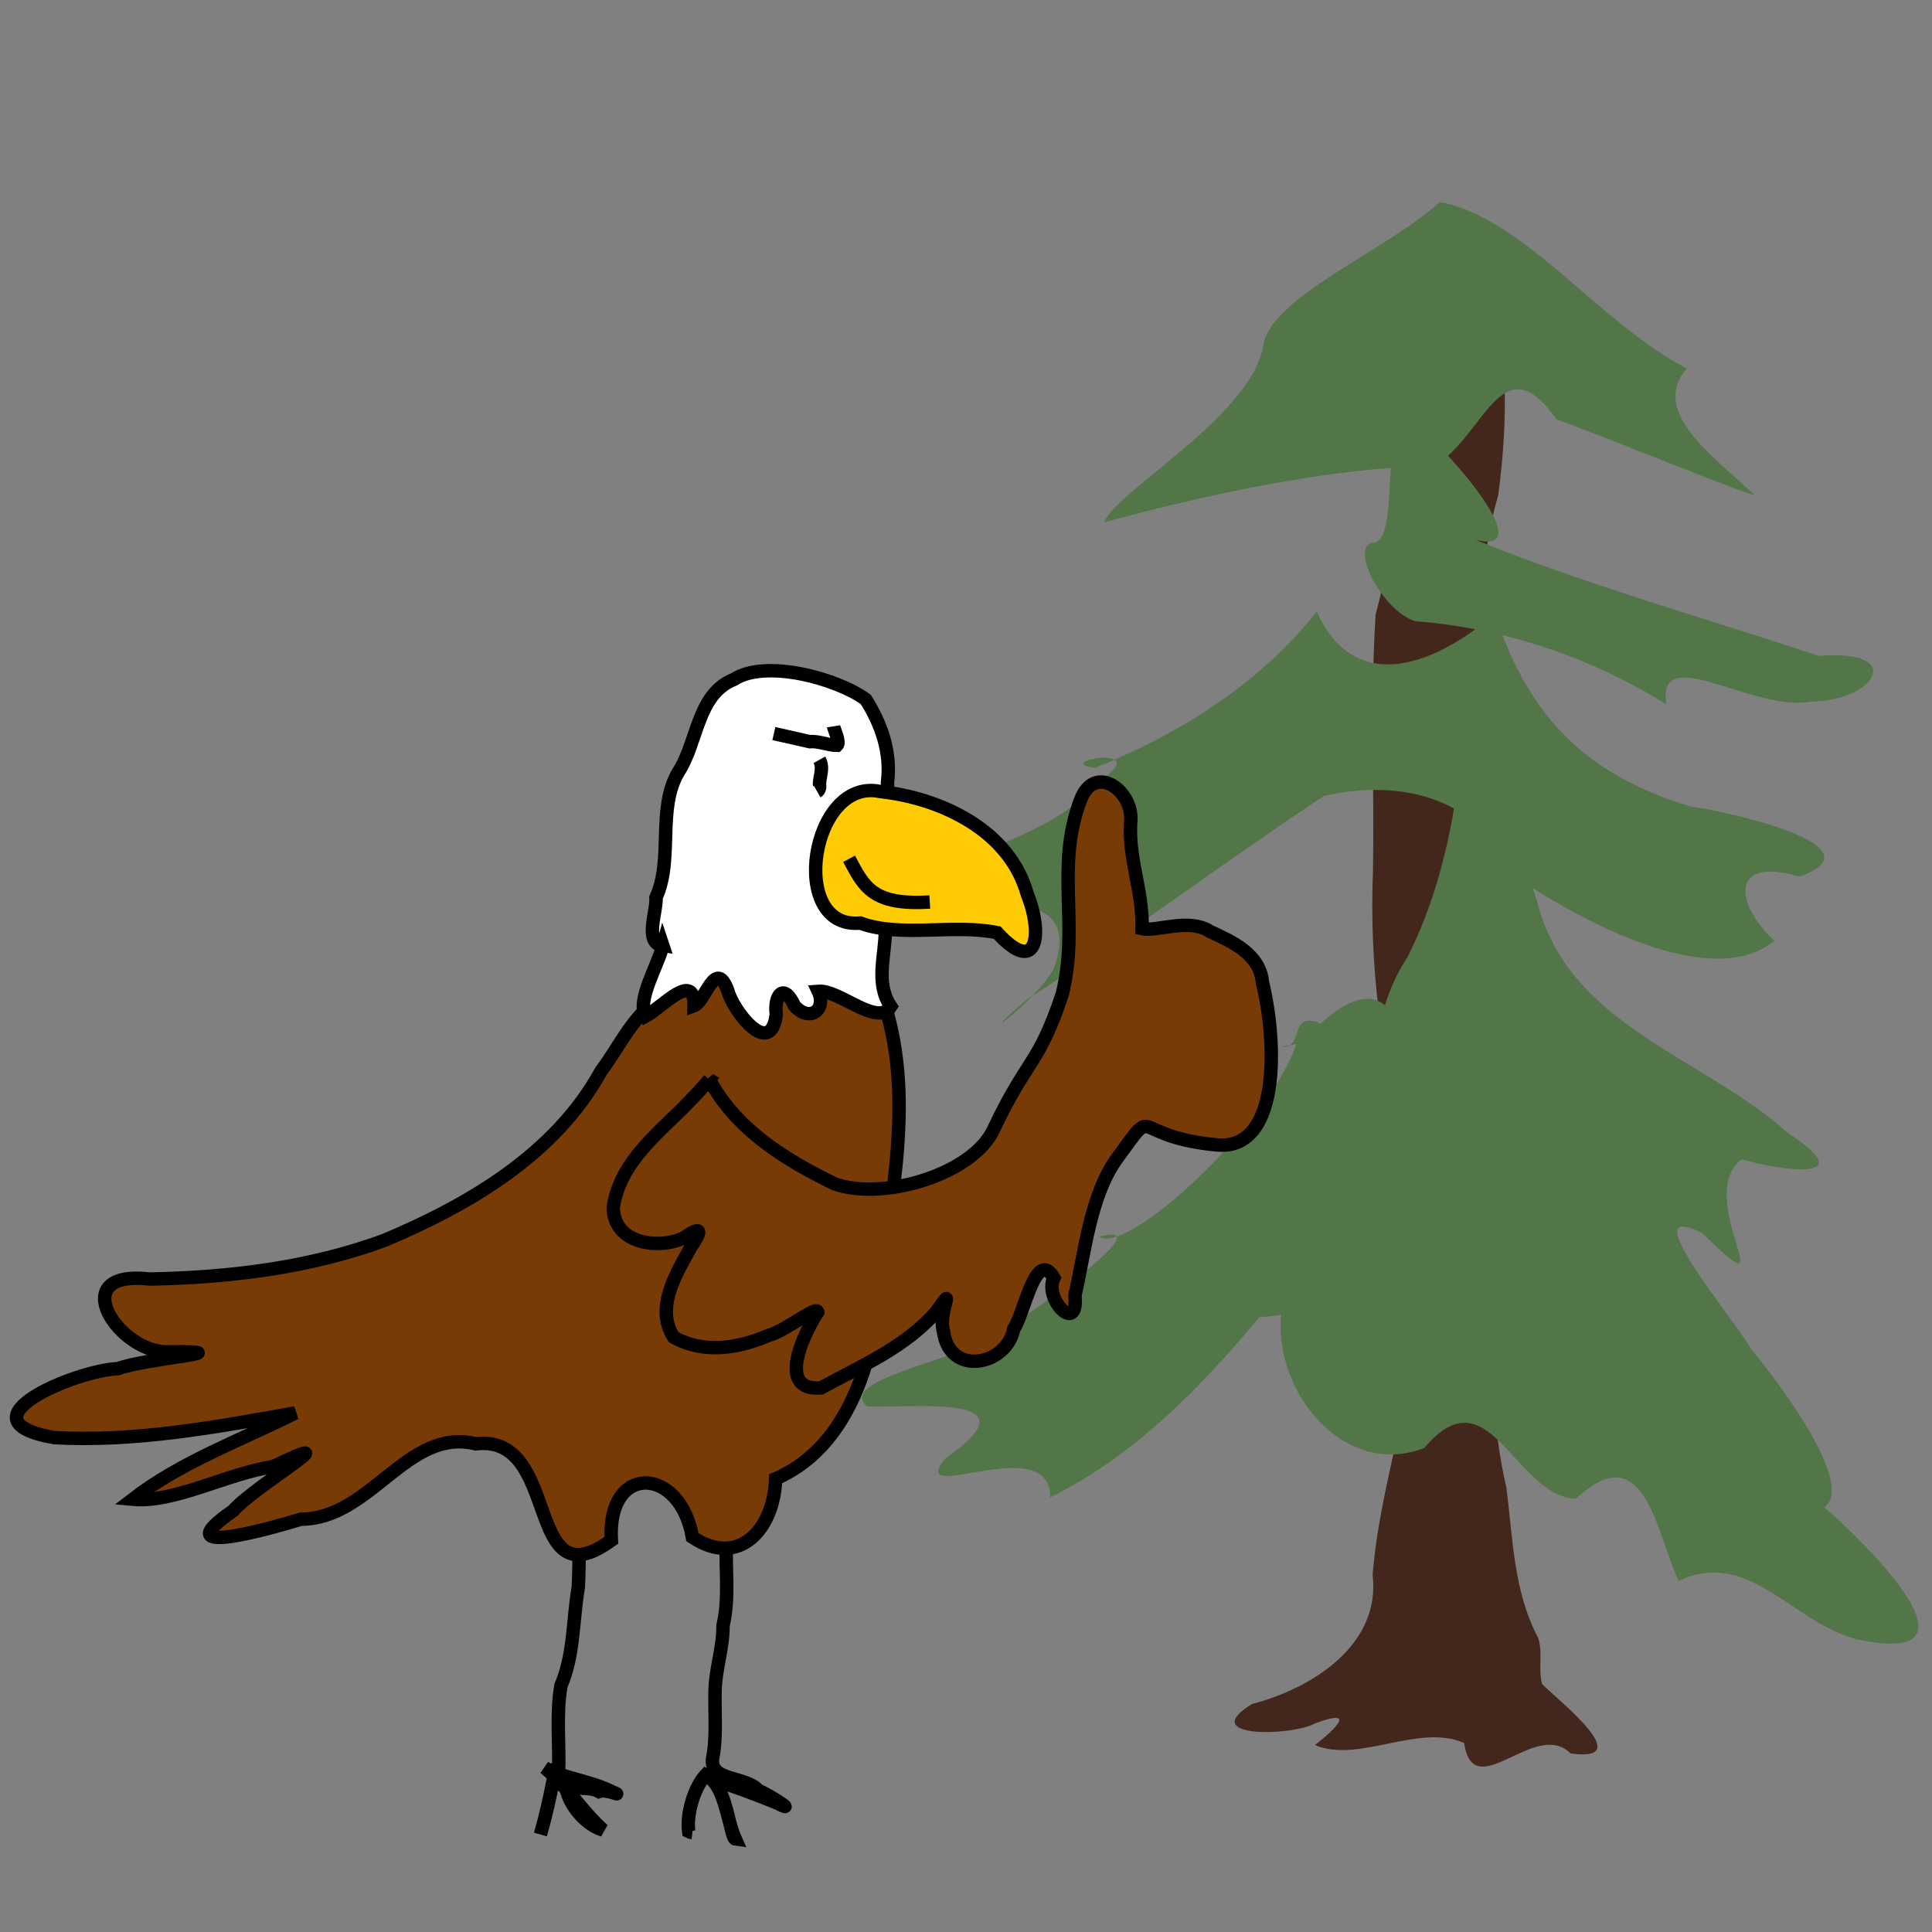 <?xml version="1.0" encoding="UTF-8" standalone="no"?>
<!-- Created with Inkscape (http://www.inkscape.org/) -->

<svg
   xmlns:dc="http://purl.org/dc/elements/1.1/"
   xmlns:cc="http://creativecommons.org/ns#"
   xmlns:rdf="http://www.w3.org/1999/02/22-rdf-syntax-ns#"
   xmlns:svg="http://www.w3.org/2000/svg"
   xmlns="http://www.w3.org/2000/svg"
   xmlns:sodipodi="http://sodipodi.sourceforge.net/DTD/sodipodi-0.dtd"
   xmlns:inkscape="http://www.inkscape.org/namespaces/inkscape"
   width="144px"
   height="144px"
   viewBox="0 0 144 144"
   version="1.1"
   id="SVGRoot"
   inkscape:version="0.92.4 (5da689c313, 2019-01-14)"
   sodipodi:docname="cedar-encouraging-eagle.svg">
  <rect x="0" y="0" width="144" height="144" fill="#808080" stroke="none"/>
  <defs
     id="defs815" />
  <sodipodi:namedview
     id="base"
     pagecolor="#ffffff"
     bordercolor="#666666"
     borderopacity="1.0"
     inkscape:pageopacity="0.0"
     inkscape:pageshadow="2"
     inkscape:zoom="1"
     inkscape:cx="58.635608"
     inkscape:cy="90.025949"
     inkscape:document-units="px"
     inkscape:current-layer="layer1"
     showgrid="false"
     inkscape:window-width="1920"
     inkscape:window-height="1151"
     inkscape:window-x="0"
     inkscape:window-y="0"
     inkscape:window-maximized="1"
     inkscape:grid-bbox="true"
     inkscape:snap-global="false" />
  <g
     inkscape:label="Layer 1"
     inkscape:groupmode="layer"
     id="layer1">
    <g
       id="g1442"
       transform="matrix(1.183,0,0,1.183,-28.464,-37.041)"
       style="stroke-width:0.846">
      <path
         inkscape:connector-curvature="0"
         id="path1391"
         d="m 121.217,137.41 c 1.093,1.097 6.043,4.966 1.799,4.374 -2.227,-2.219 -6.105,3.341 -6.712,-0.662 -2.89,-1.248 -6.656,1.307 -9.396,0.135 1.318,-1.026 2.64,-2.335 0.041,-1.379 -1.485,0.838 -7.535,0.956 -4.004,-1.209 3.765,-0.978 8.129,-3.705 7.596,-8.152 0.368,-4.427 1.694,-8.696 2.448,-13.042 0.711,-4.703 1.502,-9.665 -0.414,-14.208 -1.544,-5.563 -2.243,-11.314 -2.012,-17.082 0.094,-5.382 -0.179,-10.82 0.17,-16.168 1.349,-5.061 1.843,-10.28 2.625,-15.437 -0.289,-3.076 3.997,-6.589 5.218,-2.338 0.477,3.39 0.336,6.899 -0.124,10.281 -1.117,3.815 -1.148,7.753 -1.415,11.677 -0.044,8.866 0.004,17.734 -0.014,26.602 1.878,7.973 0.085,16.295 1.952,24.261 0.404,3.19 0.454,6.552 2.003,9.456 0.301,0.943 -0.014,1.94 0.24,2.89 z"
         style="fill:#43271c;fill-opacity:1;stroke:none;stroke-width:0.846px;stroke-linecap:butt;stroke-linejoin:miter;stroke-opacity:1" />
      <path
         sodipodi:nodetypes="cccccccc"
         inkscape:connector-curvature="0"
         id="path1371"
         d="m 114.764,44.037 c -3.24,3.017 -10.748,6.008 -11.117,9.093 -0.804,4.465 -9.434,9.231 -10.005,11.086 14.226,-3.875 20.711,-3.494 20.739,-3.515 3.208,-1.847 4.278,-7.896 7.747,-2.971 3.069,1.098 13.149,5.234 12.409,4.712 -2.522,-2.4 -6.585,-5.199 -4.192,-7.916 -5.403,-2.745 -10.288,-9.523 -15.581,-10.488 z"
         style="fill:#527648;fill-opacity:1;stroke:none;stroke-width:0.846px;stroke-linecap:butt;stroke-linejoin:miter;stroke-opacity:1" />
      <path
         sodipodi:nodetypes="ccccccccccccc"
         inkscape:connector-curvature="0"
         id="path1373"
         d="m 107.021,69.84 c -3.562,4.545 -8.689,7.732 -13.973,9.854 -2.904,-0.421 4.103,-1.601 0.099,0.951 -3.159,4.038 -12.011,5.094 -13.496,7.767 3.611,0.682 13.087,-2.423 10.813,3.901 -1.096,2.101 -5.637,5.317 -1.651,1.927 6.363,-4.058 12.39,-8.642 18.669,-12.782 4.917,-1.103 9.79,0.09 12.169,5.177 4.226,2.815 12.273,7.143 16.206,3.949 -2.467,-2.271 -2.88,-5.378 1.567,-4.036 5.409,-1.915 -4.697,-4.164 -6.781,-4.405 -6.278,-1.885 -10.182,-5.32 -12.406,-12.186 -1.95,1.807 -8.328,6.287 -11.216,-0.116 z"
         style="fill:#527648;fill-opacity:1;stroke:none;stroke-width:0.846px;stroke-linecap:butt;stroke-linejoin:miter;stroke-opacity:1" />
      <path
         sodipodi:nodetypes="cccccscc"
         inkscape:connector-curvature="0"
         id="path1375"
         d="m 117.023,65.324 c 7.045,2.85 14.442,4.921 21.625,7.313 5.581,-0.443 3.575,2.843 -0.485,2.876 -3.636,0.701 -9.733,-3.867 -9.112,0.176 -4.752,-2.952 -10.178,-4.803 -15.843,-5.24 -2.132,-0.704 -4.188,-4.821 -2.585,-4.954 1.797,-0.149 0.089,-9.091 2.69,-7.267 0.896,0.275 8.193,8.22 3.71,7.096 z"
         style="fill:#527648;fill-opacity:1;stroke:none;stroke-width:0.846px;stroke-linecap:butt;stroke-linejoin:miter;stroke-opacity:1" />
      <path
         inkscape:connector-curvature="0"
         id="path1377"
         d="m 105.73,97.094 c -1.614,4.924 -10.541,13.314 -12.422,12.14 4.028,-1.093 -3.938,4.623 -5.516,5.502 -1.992,2.14 -11.259,3.33 -9.09,5.191 3.181,0.075 10.773,-0.798 4.913,3.276 -2.521,3.135 6.625,-1.855 6.617,2.451 5.446,-2.721 9.47,-6.941 13.194,-11.368 6.096,-0.173 9.909,-6.641 8.583,-12.393 1.296,-4.113 0.254,-10.681 -4.754,-6.086 -2.02,-0.908 -1.011,1.7 -2.493,1.448"
         style="fill:#527648;fill-opacity:1;stroke:none;stroke-width:0.846px;stroke-linecap:butt;stroke-linejoin:miter;stroke-opacity:1" />
      <path
         inkscape:connector-curvature="0"
         id="path1379"
         d="m 120.894,88.063 c 1.952,7.88 10.409,9.781 15.813,14.632 4.746,3.104 -0.339,2.392 -2.924,1.656 -3.113,2.428 3.021,10.055 -2.458,4.665 -4.576,-2.334 2.127,5.567 3.025,7.239 2.247,2.725 6.554,8.687 4.648,10.015 2.586,2.251 10.654,10.117 2.102,8.341 -4.178,-1.078 -6.852,-5.796 -11.275,-3.692 -1.466,-3.156 -2.138,-9.209 -6.48,-5.176 -3.884,-0.187 -5.451,-8.076 -9.55,-3.199 -6.457,2.486 -11.868,-7.133 -7.435,-12.067 5.786,-5.031 2.452,-12.984 6.367,-18.842 1.721,-3.402 2.642,-7.08 3.168,-10.83 3.218,2.008 3.897,3.817 5.001,7.257 z"
         style="fill:#527648;fill-opacity:1;stroke:none;stroke-width:0.846px;stroke-linecap:butt;stroke-linejoin:miter;stroke-opacity:1" />
    </g>
    <path
       style="fill:none;stroke:#000000;stroke-width:1px;stroke-linecap:butt;stroke-linejoin:miter;stroke-opacity:1"
       d="m 43.153,111.505 c -0.033,2.265 0.066,4.544 -0.049,6.801 -0.422,2.446 -0.302,5.018 -1.296,7.338 -0.371,2.166 -0.087,4.385 -0.176,6.574 -0.345,1.571 2.011,0.733 3.008,1.307 0.6,-0.235 2.165,0.574 0.747,-0.09 -1.558,-0.725 -3.352,-0.898 -4.782,-1.673 1.635,1.359 2.767,3.217 4.345,4.643 -1.184,-0.358 -2.355,-1.617 -2.716,-2.919 -0.188,-0.548 -1.209,-2.701 -0.979,-0.911 -0.273,1.395 -0.581,2.792 -0.976,4.159"
       id="path1430"
       inkscape:connector-curvature="0" />
    <path
       style="fill:none;stroke:#000000;stroke-width:1px;stroke-linecap:butt;stroke-linejoin:miter;stroke-opacity:1"
       d="m 54.143,114.775 c -0.099,2.129 0.241,4.302 -0.253,6.386 0.014,1.674 -0.553,3.169 -0.593,4.839 -0.049,1.692 0.145,3.415 -0.183,5.064 -0.242,1.729 2.496,1.284 3.438,2.411 0.527,0.147 3.121,1.808 1.357,0.908 -1.571,-0.639 -3.342,-1.307 -4.859,-1.765 1.134,0.94 1.415,4.402 1.753,4.447 -0.687,-1.54 -0.75,-3.982 -2.203,-4.77 -0.897,0.963 -1.448,2.996 -1.269,4.205 l 0.13,0.062 0.146,0.017"
       id="path1428"
       inkscape:connector-curvature="0" />
    <path
       style="fill:#783b06;fill-opacity:1;stroke:#000000;stroke-width:1px;stroke-linecap:butt;stroke-linejoin:miter;stroke-opacity:1"
       d="m 66.147,75.561 c 2.077,7.532 -0.139,15.267 -0.845,22.818 -0.878,5.021 -2.914,9.844 -7.492,11.842 -0.101,3.74 -2.727,6.672 -6.201,4.351 -0.919,-5.319 -6.384,-5.537 -6.044,0.237 -6.572,4.743 -3.661,-7.952 -10.101,-7.195 -5.115,-1.249 -7.806,5.603 -13.025,5.617 -1.955,0.589 -10.438,3.072 -5.059,-0.631 1.533,-1.805 9.247,-6.299 2.977,-3.284 -3.435,0.508 -7.356,2.725 -10.469,2.432 3.66,-2.821 8.115,-4.414 12.129,-6.439 -5.935,1.063 -11.904,2.173 -17.963,1.844 -7.327,-1.27 1.543,-5.006 4.74,-5.143 2.149,-0.792 9.58,-1.303 3.84,-1.251 -3.744,0.2 -7.926,-6.166 -1.483,-5.426 5.927,-0.113 11.898,-0.822 17.492,-2.88 6.335,-2.661 12.759,-6.428 16.16,-12.627 1.305,-1.73 2.171,-3.74 3.929,-5.11 4.521,-2.985 8.155,-8.228 17.415,0.845 z"
       id="path1406"
       inkscape:connector-curvature="0"
       sodipodi:nodetypes="ccccccccccccccccccc" />
    <path
       style="fill:#ffffff;fill-opacity:1;stroke:#000000;stroke-width:1px;stroke-linecap:butt;stroke-linejoin:miter;stroke-opacity:1"
       d="m 49.409,70.49 c -0.438,1.612 -1.954,4.058 -1.294,5.257 1.194,-0.627 3.669,-3.451 3.611,-0.782 0.857,-0.313 1.598,-3.611 2.516,-1.138 0.403,1.546 3.196,5.123 3.617,1.779 -0.182,-1.395 0.546,-2.432 1.353,-0.645 1.133,1.277 2.416,0.298 1.776,-1.077 1.591,-0.125 4.409,2.711 5.408,1.136 -1.187,-1.753 -0.399,-3.803 -0.408,-5.727 -0.141,-3.671 0.287,-7.314 0.159,-10.985 0.286,-2.22 -0.448,-4.321 -1.618,-6.176 -2.179,-1.58 -7.485,-3.015 -9.83,-1.49 -2.748,1.092 -2.694,4.701 -4.131,6.89 -1.627,2.754 -0.359,6.467 -1.674,9.37 0.096,0.968 -0.94,3.42 0.515,3.589 z"
       id="path1398"
       inkscape:connector-curvature="0"
       sodipodi:nodetypes="ccccccccccccccc" />
    <path
       style="fill:#783b06;fill-opacity:1;stroke:#000000;stroke-width:1px;stroke-linecap:butt;stroke-linejoin:miter;stroke-opacity:1"
       d="m 52.872,80.457 c 2.002,3.776 5.764,6.045 9.359,7.791 3.684,1.271 10.345,-0.756 11.852,-4.125 2.455,-5.198 3.326,-4.72 5.093,-10.028 1.29,-5.245 -0.539,-9.433 1.358,-14.465 1.073,-2.848 4.029,-0.625 3.737,1.688 -0.156,2.849 0.922,5.025 0.853,7.904 1.042,0.242 3.495,-0.827 5.056,0.203 1.635,0.76 3.734,1.66 3.923,3.824 1.125,4.697 1.252,12.523 -3.399,12.087 -6.676,-0.626 -4.342,-3.23 -7.426,0.975 -2.017,2.75 -2.431,7.099 -3.158,10.236 0.296,2.998 -2.349,0.289 -1.571,-1.302 -1.35,-2.304 -2.219,2.73 -2.985,3.79 -0.522,2.767 -4.815,3.599 -5.247,0.178 -0.424,-1.479 1.044,-3.718 -0.507,-1.475 -2.32,2.683 -5.606,4.054 -8.611,5.706 -3.422,0.297 -1.229,-4.152 -0.249,-5.65 -0.054,-0.528 -2.537,1.49 -3.665,1.734 -2.187,0.954 -4.839,1.41 -7.083,0.132 -1.386,-2.2 0.2,-4.71 1.225,-6.598 0.959,-1.423 0.894,-1.737 -0.505,-0.779 -1.819,0.846 -5.186,0.452 -5.215,-2.288 0.53,-3.568 3.617,-5.693 5.844,-8.077 0.458,-0.468 0.905,-0.95 1.322,-1.46 z"
       id="path1396"
       inkscape:connector-curvature="0"
       sodipodi:nodetypes="ccccsccccssccccccccccccccc" />
    <path
       style="fill:#ffcb02;fill-opacity:1;stroke:#000000;stroke-width:1px;stroke-linecap:butt;stroke-linejoin:miter;stroke-opacity:1"
       d="m 64.118,68.8 c -5.431,0.508 -3.693,-10.919 1.497,-9.803 4.539,0.499 9.639,2.88 10.962,7.684 1.14,2.799 0.807,6.183 -2.257,2.833 -3.299,-0.671 -7.153,0.4 -10.202,-0.714 z"
       id="path1408"
       inkscape:connector-curvature="0" />
    <path
       style="fill:none;stroke:#000000;stroke-width:1px;stroke-linecap:butt;stroke-linejoin:miter;stroke-opacity:1"
       d="m 57.678,54.675 2.682,0.606 c 0.69,-0.062 1.409,0.288 2.027,0.274 0.245,-0.242 -0.231,-1.223 -0.263,-1.419"
       id="path1412"
       inkscape:connector-curvature="0"
       sodipodi:nodetypes="cccc" />
    <path
       style="fill:none;stroke:#000000;stroke-width:1px;stroke-linecap:butt;stroke-linejoin:miter;stroke-opacity:1"
       d="m 61.075,56.63 c 0.33,0.594 0.024,1.201 0.005,1.788 0.026,0.202 0.032,0.462 -0.174,0.578"
       id="path1414"
       inkscape:connector-curvature="0" />
    <path
       style="fill:none;stroke:#000000;stroke-width:1px;stroke-linecap:butt;stroke-linejoin:miter;stroke-opacity:1"
       d="m 63.286,64.009 c 1.132,2.127 1.762,3.476 6.014,3.223"
       id="path1444"
       inkscape:connector-curvature="0"
       sodipodi:nodetypes="cc" />
  </g>
</svg>
